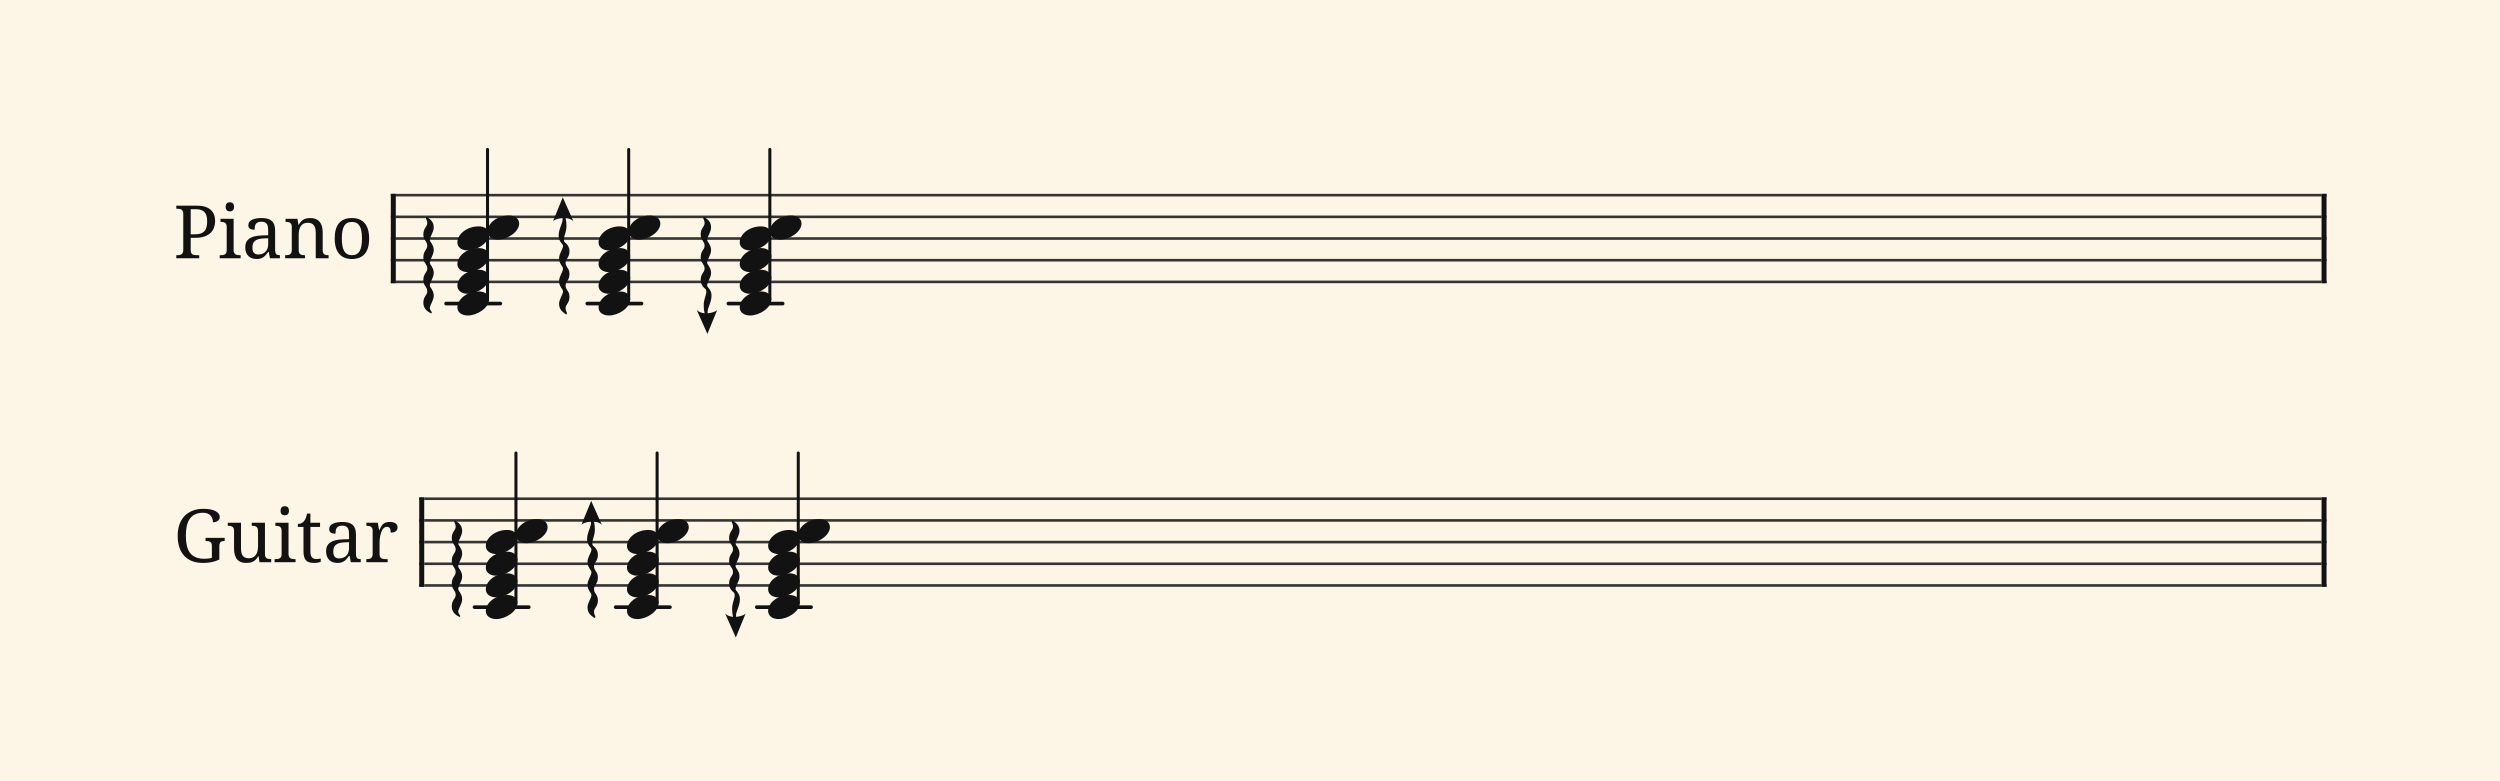 <svg xmlns="http://www.w3.org/2000/svg" version="1.1" xmlns:xlink="http://www.w3.org/1999/xlink" width="980" height="306" viewBox="0 0 980 306" shape-rendering="geometricPrecision" data-left="0" data-right="980" data-top="0" data-bottom="306"><g data-name="page" data-interval-between-stave-lines="8.5" data-font-color="#121212" data-left="0" data-right="980" data-top="0" data-bottom="306"><rect width="980" height="306" stroke="transparent" stroke-width="0.425" stroke-linejoin="" stroke-linecap="" fill="#FDF5E6" vector-effect="none" data-name="page-background" data-left="0" data-right="980" data-top="0" data-bottom="306"></rect><g data-name="pageWithoutBorder" data-left="0" data-right="980" data-top="58.565" data-bottom="242.675"><g data-name="measures" data-left="68" data-right="912" data-top="58.565" data-bottom="242.675" transform="translate(68, 0)"><g data-name="additionalStaveLinesOnPageLine" data-left="186.015" data-right="317.935" data-top="238" data-bottom="238"><line data-name="additionalStaveLine" x1="118.015" y1="238" x2="139.265" y2="238" stroke="#121212" stroke-width="1.445" stroke-linejoin="round" stroke-linecap="round" stroke-dasharray="" vector-effect="none" data-left="186.015" data-right="207.265" data-top="238" data-bottom="238"></line><line data-name="additionalStaveLine" x1="173.35" y1="238" x2="194.6" y2="238" stroke="#121212" stroke-width="1.445" stroke-linejoin="round" stroke-linecap="round" stroke-dasharray="" vector-effect="none" data-left="241.35000000000002" data-right="262.6" data-top="238" data-bottom="238"></line><line data-name="additionalStaveLine" x1="228.685" y1="238" x2="249.935" y2="238" stroke="#121212" stroke-width="1.445" stroke-linejoin="round" stroke-linecap="round" stroke-dasharray="" vector-effect="none" data-left="296.68500000000006" data-right="317.935" data-top="238" data-bottom="238"></line></g><g data-name="additionalStaveLinesOnPageLine" data-left="174.875" data-right="306.795" data-top="119" data-bottom="119"><line data-name="additionalStaveLine" x1="106.875" y1="119" x2="128.125" y2="119" stroke="#121212" stroke-width="1.445" stroke-linejoin="round" stroke-linecap="round" stroke-dasharray="" vector-effect="none" data-left="174.875" data-right="196.125" data-top="119" data-bottom="119"></line><line data-name="additionalStaveLine" x1="162.21" y1="119" x2="183.46" y2="119" stroke="#121212" stroke-width="1.445" stroke-linejoin="round" stroke-linecap="round" stroke-dasharray="" vector-effect="none" data-left="230.21000000000004" data-right="251.46" data-top="119" data-bottom="119"></line><line data-name="additionalStaveLine" x1="217.545" y1="119" x2="238.795" y2="119" stroke="#121212" stroke-width="1.445" stroke-linejoin="round" stroke-linecap="round" stroke-dasharray="" vector-effect="none" data-left="285.5450000000001" data-right="306.795" data-top="119" data-bottom="119"></line></g><g data-name="measure" ref-ids="measure-1,measure-1-1,line-1,every-measure-including-index-0,first-measure-including-index-0,last-measure,first-or-last-measure" pointer-events="painted" data-left="68" data-right="912" data-top="58.565" data-bottom="123.675"><g data-name="combinedInstrumentTitles" data-left="69.1" data-right="144.7" data-top="79.28999999999928" data-bottom="101.52999999999999"><path data-name="text" fill="#121212" d="M10.09 104.71L1.10 104.71L1.10 103.50L1.47 103.50Q1.96 103.50 2.39 103.43Q2.82 103.36 3.15 103.14Q3.47 102.92 3.65 102.51Q3.84 102.10 3.84 101.42L3.84 101.42L3.84 87.26Q3.84 86.62 3.65 86.23Q3.46 85.84 3.13 85.63Q2.81 85.42 2.38 85.36Q1.95 85.29 1.47 85.29L1.47 85.29L1.10 85.29L1.10 84.08L9.21 84.08Q11.04 84.08 12.38 84.50Q13.72 84.91 14.59 85.70Q15.47 86.48 15.90 87.59Q16.33 88.71 16.33 90.12L16.33 90.12Q16.33 91.40 15.92 92.59Q15.52 93.78 14.61 94.69Q13.69 95.60 12.21 96.14Q10.72 96.68 8.58 96.68L8.58 96.68L6.76 96.68L6.76 101.56Q6.76 102.20 6.95 102.59Q7.14 102.98 7.46 103.17Q7.79 103.37 8.22 103.43Q8.65 103.50 9.13 103.50L9.13 103.50L10.09 103.50L10.09 104.71ZM6.76 85.46L6.76 95.31L8.30 95.31Q9.61 95.31 10.54 95.04Q11.47 94.76 12.07 94.15Q12.66 93.54 12.93 92.57Q13.21 91.60 13.21 90.23L13.21 90.23Q13.21 89.02 12.97 88.12Q12.73 87.23 12.19 86.63Q11.66 86.04 10.80 85.75Q9.95 85.46 8.72 85.46L8.72 85.46L6.76 85.46ZM18.12 103.50L18.50 103.50Q18.98 103.50 19.41 103.43Q19.84 103.37 20.17 103.17Q20.49 102.98 20.68 102.59Q20.87 102.20 20.87 101.56L20.87 101.56L20.87 92.41Q20.87 91.77 20.68 91.38Q20.49 91.00 20.17 90.78Q19.84 90.57 19.41 90.50Q18.98 90.43 18.50 90.43L18.50 90.43L18.42 90.43L18.42 89.22L23.58 89.22L23.58 101.42Q23.58 102.10 23.77 102.51Q23.96 102.92 24.28 103.14Q24.60 103.36 25.03 103.43Q25.47 103.50 25.95 103.50L25.95 103.50L26.33 103.50L26.33 104.71L18.12 104.71L18.12 103.50ZM20.46 84.53L20.46 84.53Q20.46 84.02 20.59 83.69Q20.72 83.35 20.94 83.14Q21.17 82.92 21.46 82.84Q21.76 82.75 22.11 82.75L22.11 82.75Q22.45 82.75 22.75 82.84Q23.04 82.92 23.26 83.14Q23.48 83.35 23.62 83.69Q23.75 84.02 23.75 84.53L23.75 84.53Q23.75 85.04 23.62 85.38Q23.48 85.72 23.26 85.93Q23.04 86.14 22.75 86.23Q22.45 86.32 22.11 86.32L22.11 86.32Q21.76 86.32 21.46 86.23Q21.17 86.14 20.94 85.93Q20.72 85.72 20.59 85.38Q20.46 85.04 20.46 84.53ZM30.95 100.52L30.95 100.52Q30.95 101.88 31.52 102.55Q32.09 103.22 33.29 103.22L33.29 103.22Q34.16 103.22 34.88 102.93Q35.59 102.65 36.09 102.13Q36.59 101.61 36.86 100.86Q37.13 100.11 37.13 99.19L37.13 99.19L37.13 96.85L35.28 96.94Q34.05 96.99 33.23 97.24Q32.40 97.49 31.89 97.93Q31.38 98.38 31.16 99.02Q30.95 99.67 30.95 100.52ZM34.45 90.37L34.45 90.37Q33.61 90.37 33.10 90.61Q32.58 90.84 32.29 91.26Q32.00 91.69 31.91 92.27Q31.81 92.84 31.81 93.52L31.81 93.52Q30.61 93.52 29.98 93.11Q29.35 92.70 29.35 91.70L29.35 91.70Q29.35 90.95 29.76 90.43Q30.17 89.91 30.88 89.58Q31.60 89.25 32.54 89.09Q33.49 88.93 34.56 88.93L34.56 88.93Q35.89 88.93 36.87 89.20Q37.86 89.46 38.52 90.05Q39.19 90.64 39.52 91.59Q39.85 92.55 39.85 93.93L39.85 93.93L39.85 101.42Q39.85 102.03 39.95 102.43Q40.05 102.82 40.26 103.06Q40.47 103.30 40.82 103.40Q41.16 103.50 41.64 103.50L41.64 103.50L41.73 103.50L41.73 104.71L37.82 104.71L37.37 102.23L37.13 102.23Q36.68 102.83 36.25 103.34Q35.83 103.85 35.32 104.22Q34.81 104.58 34.17 104.79Q33.53 104.99 32.63 104.99L32.63 104.99Q31.67 104.99 30.84 104.72Q30.01 104.44 29.42 103.87Q28.82 103.30 28.48 102.43Q28.14 101.56 28.14 100.38L28.14 100.38Q28.14 98.08 29.77 96.96Q31.41 95.85 34.73 95.75L34.73 95.75L37.13 95.67L37.13 93.93Q37.13 93.15 37.04 92.50Q36.96 91.84 36.68 91.37Q36.39 90.90 35.86 90.64Q35.33 90.37 34.45 90.37ZM51.46 103.50L51.55 103.50L51.55 104.71L43.77 104.71L43.77 103.50L44.01 103.50Q44.51 103.50 44.94 103.43Q45.37 103.36 45.69 103.14Q46.00 102.92 46.19 102.51Q46.38 102.10 46.38 101.42L46.38 101.42L46.38 92.41Q46.38 91.77 46.19 91.38Q46.00 91.00 45.68 90.78Q45.35 90.57 44.92 90.50Q44.49 90.43 44.01 90.43L44.01 90.43L43.93 90.43L43.93 89.22L48.60 89.22L48.98 91.56L49.12 91.56Q49.57 90.76 50.07 90.24Q50.58 89.73 51.13 89.44Q51.69 89.15 52.32 89.04Q52.95 88.93 53.64 88.93L53.64 88.93Q54.78 88.93 55.68 89.27Q56.57 89.60 57.20 90.28Q57.83 90.97 58.16 92.04Q58.49 93.11 58.49 94.59L58.49 94.59L58.49 101.42Q58.49 102.10 58.65 102.51Q58.82 102.92 59.11 103.14Q59.41 103.36 59.82 103.43Q60.23 103.50 60.71 103.50L60.71 103.50L60.81 103.50L60.81 104.71L55.77 104.71L55.77 94.73Q55.77 93.79 55.60 93.06Q55.43 92.32 55.06 91.81Q54.68 91.31 54.07 91.04Q53.47 90.78 52.59 90.78L52.59 90.78Q51.61 90.78 50.93 91.16Q50.26 91.55 49.86 92.19Q49.45 92.84 49.27 93.69Q49.09 94.54 49.09 95.47L49.09 95.47L49.09 101.56Q49.09 102.20 49.28 102.59Q49.47 102.98 49.80 103.17Q50.12 103.37 50.55 103.43Q50.98 103.50 51.46 103.50L51.46 103.50ZM76.70 96.94L76.70 96.94Q76.70 101.01 74.97 103.00Q73.24 104.99 69.91 104.99L69.91 104.99Q68.34 104.99 67.10 104.50Q65.86 104.01 64.99 103.00Q64.12 102.00 63.66 100.49Q63.20 98.97 63.20 96.94L63.20 96.94Q63.20 92.89 64.92 90.91Q66.63 88.93 69.99 88.93L69.99 88.93Q71.56 88.93 72.80 89.42Q74.04 89.91 74.91 90.90Q75.78 91.90 76.24 93.40Q76.70 94.90 76.70 96.94ZM66.00 96.94L66.00 96.94Q66.00 98.54 66.21 99.77Q66.42 101.00 66.89 101.83Q67.37 102.65 68.12 103.07Q68.88 103.50 69.96 103.50L69.96 103.50Q71.05 103.50 71.80 103.07Q72.55 102.65 73.01 101.83Q73.48 101.00 73.68 99.77Q73.89 98.54 73.89 96.94L73.89 96.94Q73.89 95.33 73.68 94.11Q73.46 92.90 73.00 92.09Q72.53 91.28 71.78 90.87Q71.02 90.46 69.94 90.46L69.94 90.46Q68.85 90.46 68.10 90.87Q67.35 91.28 66.89 92.09Q66.42 92.90 66.21 94.11Q66.00 95.33 66.00 96.94Z" text-value="Piano" vector-effect="none" ref-ids="instrument-title-1-1" pointer-events="painted" data-left="69.1" data-right="144.7" data-top="79.28999999999928" data-bottom="101.52999999999999" transform="translate(0, -3.46)"></path></g><g data-name="startBarLine" ref-ids="opening-barline-1" pointer-events="painted" data-left="153.2" data-right="155.155" data-top="75.99" data-bottom="111.00999999999999"><g data-name="stavesPiece" data-left="153.2" data-right="155.155" data-top="75.99" data-bottom="111.00999999999999"><g data-name="stavePiece" data-left="153.2" data-right="155.155" data-top="75.99" data-bottom="111.00999999999999"><path d="M 0 -0.51 L 1.955 -0.51 L 1.955 0.51 L 0 0.51 L 0 -0.51 M 0 7.99 L 1.955 7.99 L 1.955 9.01 L 0 9.01 L 0 7.99 M 0 16.49 L 1.955 16.49 L 1.955 17.51 L 0 17.51 L 0 16.49 M 0 24.99 L 1.955 24.99 L 1.955 26.01 L 0 26.01 L 0 24.99 M 0 33.49 L 1.955 33.49 L 1.955 34.51 L 0 34.51 L 0 33.49" fill="#343434" fill-rule="evenodd" vector-effect="none" data-left="153.2" data-right="155.155" data-top="75.99" data-bottom="111.00999999999999" transform="translate(85.2, 76.5)"></path></g></g><polyline points="85.2 75.99 87.155 75.99 87.155 111.01 85.2 111.01" fill="#121212" fill-rule="evenodd" vector-effect="none" data-left="153.2" data-right="155.155" data-top="75.99" data-bottom="111.00999999999999"></polyline></g><g data-name="barLine" ref-ids="closing-barline-1" pointer-events="painted" data-left="910.045" data-right="912" data-top="75.99" data-bottom="111.00999999999999" transform="translate(754.89, 0)"><g data-name="stavesPiece" data-left="910.045" data-right="912" data-top="75.99" data-bottom="111.00999999999999"><g data-name="stavePiece" data-left="910.045" data-right="912" data-top="75.99" data-bottom="111.00999999999999"><path d="M 0 -0.51 L 1.955 -0.51 L 1.955 0.51 L 0 0.51 L 0 -0.51 M 0 7.99 L 1.955 7.99 L 1.955 9.01 L 0 9.01 L 0 7.99 M 0 16.49 L 1.955 16.49 L 1.955 17.51 L 0 17.51 L 0 16.49 M 0 24.99 L 1.955 24.99 L 1.955 26.01 L 0 26.01 L 0 24.99 M 0 33.49 L 1.955 33.49 L 1.955 34.51 L 0 34.51 L 0 33.49" fill="#343434" fill-rule="evenodd" vector-effect="none" data-left="910.045" data-right="912" data-top="75.99" data-bottom="111.00999999999999" transform="translate(87.155, 76.5)"></path></g></g><polyline points="89.11 75.99 87.155 75.99 87.155 111.01 89.11 111.01" fill="#121212" fill-rule="evenodd" vector-effect="none" data-left="910.045" data-right="912" data-top="75.99" data-bottom="111.00999999999999"></polyline></g><g data-name="voicesWithStaveLines" data-left="155.155" data-right="910.045" data-top="58.565" data-bottom="123.675"><g data-name="stavesPiece" data-left="155.155" data-right="910.045" data-top="75.99" data-bottom="111.00999999999999"><g data-name="stavePiece" ref-ids="stave-lines-1-1,stave-1,stave-1-1,stave-1-1-1,stave-in-all-measures-on-line-1-1,all-staves-in-measure-1" pointer-events="painted" data-left="153.2" data-right="912" data-top="75.99" data-bottom="111.00999999999999"><path d="M 0 -0.51 L 754.89 -0.51 L 754.89 0.51 L 0 0.51 L 0 -0.51 M 0 7.99 L 754.89 7.99 L 754.89 9.01 L 0 9.01 L 0 7.99 M 0 16.49 L 754.89 16.49 L 754.89 17.51 L 0 17.51 L 0 16.49 M 0 24.99 L 754.89 24.99 L 754.89 26.01 L 0 26.01 L 0 24.99 M 0 33.49 L 754.89 33.49 L 754.89 34.51 L 0 34.51 L 0 33.49" fill="#343434" fill-rule="evenodd" vector-effect="none" data-left="155.155" data-right="910.045" data-top="75.99" data-bottom="111.00999999999999" transform="translate(87.155, 76.5)"></path></g></g><g data-name="voices" data-left="155.155" data-right="910.045" data-top="58.565" data-bottom="123.675"><g data-name="voicesBody" data-left="155.155" data-right="910.045" data-top="58.565" data-bottom="123.675"><g data-name="apreggiatedWavesForCrossStaveUnit" data-left="165.865" data-right="169.945" data-top="85" data-bottom="123.25"><g data-name="wave" ref-ids="arpeggiated-wave-1-1-1-1" pointer-events="painted" data-left="165.865" data-right="169.945" data-top="85" data-bottom="123.25" transform="rotate(90, 99.905, 85)"><path d="M 0.425 3.06 C 0.595 3.06 0.765 3.06 0.85 2.975 C 1.36 2.72 1.785 2.55 2.465 2.55 C 3.995 2.55 4.335 4.08 6.97 4.08 C 9.69 4.08 10.795 1.615 11.05 1.02 C 11.05 1.02 11.05 0.935 11.05 0.935 C 11.05 0.85 10.965 0.765 10.88 0.765 C 10.625 0.765 10.37 0.85 10.2 1.02 C 9.775 1.275 9.435 1.53 9.01 1.53 C 8.925 1.53 8.755 1.53 8.67 1.53 C 7.99 1.36 7.395 1.02 6.8 0.765 C 6.035 0.425 5.1 0 4.165 0 C 1.53 0 0.765 1.87 0.17 2.465 C 0.085 2.55 0 2.72 0 2.805 C 0 2.975 0.17 3.06 0.425 3.06 Z" fill="#121212" fill-rule="evenodd" vector-effect="none" data-left="167.905" data-right="178.95499999999998" data-top="82.875" data-bottom="86.955" transform="translate(99.905, 82.875)"></path><path d="M 0.425 3.06 C 0.595 3.06 0.765 3.06 0.85 2.975 C 1.36 2.72 1.785 2.55 2.465 2.55 C 3.995 2.55 4.335 4.08 6.97 4.08 C 9.69 4.08 10.795 1.615 11.05 1.02 C 11.05 1.02 11.05 0.935 11.05 0.935 C 11.05 0.85 10.965 0.765 10.88 0.765 C 10.625 0.765 10.37 0.85 10.2 1.02 C 9.775 1.275 9.435 1.53 9.01 1.53 C 8.925 1.53 8.755 1.53 8.67 1.53 C 7.99 1.36 7.395 1.02 6.8 0.765 C 6.035 0.425 5.1 0 4.165 0 C 1.53 0 0.765 1.87 0.17 2.465 C 0.085 2.55 0 2.72 0 2.805 C 0 2.975 0.17 3.06 0.425 3.06 Z" fill="#121212" fill-rule="evenodd" vector-effect="none" data-left="176.82999999999998" data-right="187.88" data-top="82.875" data-bottom="86.955" transform="translate(108.83, 82.875)"></path><path d="M 0.425 3.06 C 0.595 3.06 0.765 3.06 0.85 2.975 C 1.36 2.72 1.785 2.55 2.465 2.55 C 3.995 2.55 4.335 4.08 6.97 4.08 C 9.69 4.08 10.795 1.615 11.05 1.02 C 11.05 1.02 11.05 0.935 11.05 0.935 C 11.05 0.85 10.965 0.765 10.88 0.765 C 10.625 0.765 10.37 0.85 10.2 1.02 C 9.775 1.275 9.435 1.53 9.01 1.53 C 8.925 1.53 8.755 1.53 8.67 1.53 C 7.99 1.36 7.395 1.02 6.8 0.765 C 6.035 0.425 5.1 0 4.165 0 C 1.53 0 0.765 1.87 0.17 2.465 C 0.085 2.55 0 2.72 0 2.805 C 0 2.975 0.17 3.06 0.425 3.06 Z" fill="#121212" fill-rule="evenodd" vector-effect="none" data-left="185.755" data-right="196.805" data-top="82.875" data-bottom="86.955" transform="translate(117.755, 82.875)"></path><path d="M 0.425 3.06 C 0.595 3.06 0.765 3.06 0.85 2.975 C 1.36 2.72 1.785 2.55 2.465 2.55 C 3.995 2.55 4.335 4.08 6.97 4.08 C 9.69 4.08 10.795 1.615 11.05 1.02 C 11.05 1.02 11.05 0.935 11.05 0.935 C 11.05 0.85 10.965 0.765 10.88 0.765 C 10.625 0.765 10.37 0.85 10.2 1.02 C 9.775 1.275 9.435 1.53 9.01 1.53 C 8.925 1.53 8.755 1.53 8.67 1.53 C 7.99 1.36 7.395 1.02 6.8 0.765 C 6.035 0.425 5.1 0 4.165 0 C 1.53 0 0.765 1.87 0.17 2.465 C 0.085 2.55 0 2.72 0 2.805 C 0 2.975 0.17 3.06 0.425 3.06 Z" fill="#121212" fill-rule="evenodd" vector-effect="none" data-left="194.68" data-right="205.73000000000002" data-top="82.875" data-bottom="86.955" transform="translate(126.68, 82.875)"></path></g></g><g data-name="apreggiatedWavesForCrossStaveUnit" data-left="217.29000000000002" data-right="225.28000000000003" data-top="85" data-bottom="123.25" transform="translate(3.995, 0)"><g data-name="wave" ref-ids="arpeggiated-wave-1-1-1-2" pointer-events="painted" data-left="217.29000000000002" data-right="225.28000000000003" data-top="85" data-bottom="123.25" transform="rotate(-90, 149.29, 123.25)"><path d="M 0.425 3.06 C 0.595 3.06 0.765 3.06 0.85 2.975 C 1.36 2.72 1.785 2.55 2.465 2.55 C 3.995 2.55 4.335 4.08 6.97 4.08 C 9.69 4.08 10.795 1.615 11.05 1.02 C 11.05 1.02 11.05 0.935 11.05 0.935 C 11.05 0.85 10.965 0.765 10.88 0.765 C 10.625 0.765 10.37 0.85 10.2 1.02 C 9.775 1.275 9.435 1.53 9.01 1.53 C 8.925 1.53 8.755 1.53 8.67 1.53 C 7.99 1.36 7.395 1.02 6.8 0.765 C 6.035 0.425 5.1 0 4.165 0 C 1.53 0 0.765 1.87 0.17 2.465 C 0.085 2.55 0 2.72 0 2.805 C 0 2.975 0.17 3.06 0.425 3.06 Z" fill="#121212" fill-rule="evenodd" vector-effect="none" data-left="221.28500000000003" data-right="232.33500000000004" data-top="121.125" data-bottom="125.205" transform="translate(149.29, 121.125)"></path><path d="M 0.425 3.06 C 0.595 3.06 0.765 3.06 0.85 2.975 C 1.36 2.72 1.785 2.55 2.465 2.55 C 3.995 2.55 4.335 4.08 6.97 4.08 C 9.69 4.08 10.795 1.615 11.05 1.02 C 11.05 1.02 11.05 0.935 11.05 0.935 C 11.05 0.85 10.965 0.765 10.88 0.765 C 10.625 0.765 10.37 0.85 10.2 1.02 C 9.775 1.275 9.435 1.53 9.01 1.53 C 8.925 1.53 8.755 1.53 8.67 1.53 C 7.99 1.36 7.395 1.02 6.8 0.765 C 6.035 0.425 5.1 0 4.165 0 C 1.53 0 0.765 1.87 0.17 2.465 C 0.085 2.55 0 2.72 0 2.805 C 0 2.975 0.17 3.06 0.425 3.06 Z" fill="#121212" fill-rule="evenodd" vector-effect="none" data-left="230.21000000000004" data-right="241.26000000000005" data-top="121.125" data-bottom="125.205" transform="translate(158.215, 121.125)"></path><path d="M 0.425 3.06 C 0.595 3.06 0.765 3.06 0.85 2.975 C 1.36 2.72 1.785 2.55 2.465 2.55 C 3.995 2.55 4.335 4.08 6.97 4.08 C 9.69 4.08 10.795 1.615 11.05 1.02 C 11.05 1.02 11.05 0.935 11.05 0.935 C 11.05 0.85 10.965 0.765 10.88 0.765 C 10.625 0.765 10.37 0.85 10.2 1.02 C 9.775 1.275 9.435 1.53 9.01 1.53 C 8.925 1.53 8.755 1.53 8.67 1.53 C 7.99 1.36 7.395 1.02 6.8 0.765 C 6.035 0.425 5.1 0 4.165 0 C 1.53 0 0.765 1.87 0.17 2.465 C 0.085 2.55 0 2.72 0 2.805 C 0 2.975 0.17 3.06 0.425 3.06 Z" fill="#121212" fill-rule="evenodd" vector-effect="none" data-left="239.13500000000002" data-right="250.18500000000003" data-top="121.125" data-bottom="125.205" transform="translate(167.14, 121.125)"></path><path d="M 0.17 7.905 C 0.425 7.905 0.68 7.82 0.85 7.65 C 1.19 7.395 1.87 6.97 2.55 6.97 C 2.72 6.97 2.72 6.97 2.89 6.97 C 4.505 7.225 5.78 7.99 7.82 7.99 C 8.925 7.99 9.945 7.905 11.05 7.65 C 10.88 8.84 10.54 9.945 9.775 10.71 L 19.125 6.545 L 9.775 2.72 C 10.37 3.315 10.88 4.76 11.05 6.46 L 10.37 6.46 C 8.84 6.46 6.715 4.93 4.08 4.93 C 1.445 4.93 0.255 7.055 0 7.65 C 0 7.65 0 7.735 0 7.735 C 0 7.82 0.085 7.905 0.17 7.905 Z" fill="#121212" fill-rule="evenodd" vector-effect="none" data-left="248.06000000000003" data-right="267.18500000000006" data-top="118.745" data-bottom="126.73500000000001" transform="translate(176.065, 116.025)"></path></g></g><g data-name="apreggiatedWavesForCrossStaveUnit" data-left="272.625" data-right="280.615" data-top="85" data-bottom="123.25" transform="translate(3.995, 0)"><g data-name="wave" ref-ids="arpeggiated-wave-1-1-1-3" pointer-events="painted" data-left="272.625" data-right="280.615" data-top="85" data-bottom="123.25" transform="rotate(90, 204.625, 85)"><path d="M 0.425 3.06 C 0.595 3.06 0.765 3.06 0.85 2.975 C 1.36 2.72 1.785 2.55 2.465 2.55 C 3.995 2.55 4.335 4.08 6.97 4.08 C 9.69 4.08 10.795 1.615 11.05 1.02 C 11.05 1.02 11.05 0.935 11.05 0.935 C 11.05 0.85 10.965 0.765 10.88 0.765 C 10.625 0.765 10.37 0.85 10.2 1.02 C 9.775 1.275 9.435 1.53 9.01 1.53 C 8.925 1.53 8.755 1.53 8.67 1.53 C 7.99 1.36 7.395 1.02 6.8 0.765 C 6.035 0.425 5.1 0 4.165 0 C 1.53 0 0.765 1.87 0.17 2.465 C 0.085 2.55 0 2.72 0 2.805 C 0 2.975 0.17 3.06 0.425 3.06 Z" fill="#121212" fill-rule="evenodd" vector-effect="none" data-left="276.62" data-right="287.6700000000001" data-top="82.875" data-bottom="86.955" transform="translate(204.625, 82.875)"></path><path d="M 0.425 3.06 C 0.595 3.06 0.765 3.06 0.85 2.975 C 1.36 2.72 1.785 2.55 2.465 2.55 C 3.995 2.55 4.335 4.08 6.97 4.08 C 9.69 4.08 10.795 1.615 11.05 1.02 C 11.05 1.02 11.05 0.935 11.05 0.935 C 11.05 0.85 10.965 0.765 10.88 0.765 C 10.625 0.765 10.37 0.85 10.2 1.02 C 9.775 1.275 9.435 1.53 9.01 1.53 C 8.925 1.53 8.755 1.53 8.67 1.53 C 7.99 1.36 7.395 1.02 6.8 0.765 C 6.035 0.425 5.1 0 4.165 0 C 1.53 0 0.765 1.87 0.17 2.465 C 0.085 2.55 0 2.72 0 2.805 C 0 2.975 0.17 3.06 0.425 3.06 Z" fill="#121212" fill-rule="evenodd" vector-effect="none" data-left="285.5450000000001" data-right="296.595" data-top="82.875" data-bottom="86.955" transform="translate(213.55, 82.875)"></path><path d="M 0.425 3.06 C 0.595 3.06 0.765 3.06 0.85 2.975 C 1.36 2.72 1.785 2.55 2.465 2.55 C 3.995 2.55 4.335 4.08 6.97 4.08 C 9.69 4.08 10.795 1.615 11.05 1.02 C 11.05 1.02 11.05 0.935 11.05 0.935 C 11.05 0.85 10.965 0.765 10.88 0.765 C 10.625 0.765 10.37 0.85 10.2 1.02 C 9.775 1.275 9.435 1.53 9.01 1.53 C 8.925 1.53 8.755 1.53 8.67 1.53 C 7.99 1.36 7.395 1.02 6.8 0.765 C 6.035 0.425 5.1 0 4.165 0 C 1.53 0 0.765 1.87 0.17 2.465 C 0.085 2.55 0 2.72 0 2.805 C 0 2.975 0.17 3.06 0.425 3.06 Z" fill="#121212" fill-rule="evenodd" vector-effect="none" data-left="294.47" data-right="305.52000000000004" data-top="82.875" data-bottom="86.955" transform="translate(222.475, 82.875)"></path><path d="M 0.17 7.905 C 0.425 7.905 0.68 7.82 0.85 7.65 C 1.19 7.395 1.87 6.97 2.55 6.97 C 2.72 6.97 2.72 6.97 2.89 6.97 C 4.505 7.225 5.78 7.99 7.82 7.99 C 8.925 7.99 9.945 7.905 11.05 7.65 C 10.88 8.84 10.54 9.945 9.775 10.71 L 19.125 6.545 L 9.775 2.72 C 10.37 3.315 10.88 4.76 11.05 6.46 L 10.37 6.46 C 8.84 6.46 6.715 4.93 4.08 4.93 C 1.445 4.93 0.255 7.055 0 7.65 C 0 7.65 0 7.735 0 7.735 C 0 7.82 0.085 7.905 0.17 7.905 Z" fill="#121212" fill-rule="evenodd" vector-effect="none" data-left="303.39500000000004" data-right="322.52000000000004" data-top="80.495" data-bottom="88.48500000000001" transform="translate(231.4, 77.775)"></path></g></g><g data-name="crossStaveUnit" data-left="179.29500000000002" data-right="203.52" data-top="58.565" data-bottom="123.675"><g data-name="crossVoiceUnitOnOneStave" data-left="179.29500000000002" data-right="203.52" data-top="58.565" data-bottom="123.675"><g data-name="singleUnit" ref-ids="all-units,all-units-on-line-1,unit-1-1-1-1,voice-1,voice-1-1,voice-1-1-1,voice-1-1-1-1,voice-in-measure-on-all-staves-1-1-1,voice-in-all-measures-and-on-all-staves-on-line-1-1" pointer-events="painted" data-left="179.29500000000002" data-right="203.52" data-top="58.565" data-bottom="123.675" transform="translate(9.35, 0)"><g data-name="singleUnitBodyParts" ref-ids="unit-1-1-1-1" pointer-events="painted" data-left="179.29500000000002" data-right="203.52" data-top="84.49" data-bottom="123.675"><g data-name="singleUnitBody" data-left="179.29500000000002" data-right="191.705" data-top="88.74" data-bottom="123.675"><g data-name="noteBody" ref-ids="note-1-1-1-1-4,note-with-index-1-1-1-1-2" pointer-events="painted" data-left="179.29500000000002" data-right="191.705" data-top="88.74" data-bottom="98.175"><path d="M 0 10.965 C 0 12.92 1.785 14.11 4.08 14.11 C 7.82 14.11 12.41 11.05 12.41 7.82 C 12.41 5.865 10.71 4.675 8.33 4.675 C 3.74 4.675 0 7.735 0 10.965 Z" fill="#121212" fill-rule="evenodd" vector-effect="none" data-left="179.29500000000002" data-right="191.705" data-top="88.74" data-bottom="98.175" transform="translate(101.945, 84.065)"></path></g><g data-name="noteBody" ref-ids="note-1-1-1-1-3,note-with-index-1-1-1-1-3" pointer-events="painted" data-left="179.29500000000002" data-right="191.705" data-top="97.24" data-bottom="106.675"><path d="M 0 10.965 C 0 12.92 1.785 14.11 4.08 14.11 C 7.82 14.11 12.41 11.05 12.41 7.82 C 12.41 5.865 10.71 4.675 8.33 4.675 C 3.74 4.675 0 7.735 0 10.965 Z" fill="#121212" fill-rule="evenodd" vector-effect="none" data-left="179.29500000000002" data-right="191.705" data-top="97.24" data-bottom="106.675" transform="translate(101.945, 92.565)"></path></g><g data-name="noteBody" ref-ids="note-1-1-1-1-2,note-with-index-1-1-1-1-4" pointer-events="painted" data-left="179.29500000000002" data-right="191.705" data-top="105.74" data-bottom="115.175"><path d="M 0 10.965 C 0 12.92 1.785 14.11 4.08 14.11 C 7.82 14.11 12.41 11.05 12.41 7.82 C 12.41 5.865 10.71 4.675 8.33 4.675 C 3.74 4.675 0 7.735 0 10.965 Z" fill="#121212" fill-rule="evenodd" vector-effect="none" data-left="179.29500000000002" data-right="191.705" data-top="105.74" data-bottom="115.175" transform="translate(101.945, 101.065)"></path></g><g data-name="noteBody" ref-ids="note-1-1-1-1-1,note-with-index-1-1-1-1-5" pointer-events="painted" data-left="179.29500000000002" data-right="191.705" data-top="114.24" data-bottom="123.675"><path d="M 0 10.965 C 0 12.92 1.785 14.11 4.08 14.11 C 7.82 14.11 12.41 11.05 12.41 7.82 C 12.41 5.865 10.71 4.675 8.33 4.675 C 3.74 4.675 0 7.735 0 10.965 Z" fill="#121212" fill-rule="evenodd" vector-effect="none" data-left="179.29500000000002" data-right="191.705" data-top="114.24" data-bottom="123.675" transform="translate(101.945, 109.565)"></path></g></g><g data-name="singleUnitBody" data-left="191.11" data-right="203.52" data-top="84.49" data-bottom="93.925"><g data-name="noteBody" ref-ids="note-1-1-1-1-5,note-with-index-1-1-1-1-1" pointer-events="painted" data-left="191.11" data-right="203.52" data-top="84.49" data-bottom="93.925"><path d="M 0 10.965 C 0 12.92 1.785 14.11 4.08 14.11 C 7.82 14.11 12.41 11.05 12.41 7.82 C 12.41 5.865 10.71 4.675 8.33 4.675 C 3.74 4.675 0 7.735 0 10.965 Z" fill="#121212" fill-rule="evenodd" vector-effect="none" data-left="191.11" data-right="203.52" data-top="84.49" data-bottom="93.925" transform="translate(113.76, 79.815)"></path></g></g></g><line data-name="stem" x1="113.76" y1="58.565" x2="113.76" y2="117.3" stroke="#121212" stroke-width="1.19" stroke-linejoin="round" stroke-linecap="round" stroke-dasharray="" vector-effect="none" ref-ids="stem-1-1-1-1" pointer-events="painted" data-left="191.11" data-right="191.11" data-top="58.565" data-bottom="117.3"></line></g></g></g><g data-name="crossStaveUnit" data-left="234.63000000000002" data-right="258.855" data-top="58.565" data-bottom="123.675" transform="translate(3.995, 0)"><g data-name="crossVoiceUnitOnOneStave" data-left="234.63000000000002" data-right="258.855" data-top="58.565" data-bottom="123.675"><g data-name="singleUnit" ref-ids="all-units,all-units-on-line-1,unit-1-1-1-2,voice-1,voice-1-1,voice-1-1-1,voice-1-1-1-1,voice-in-measure-on-all-staves-1-1-1,voice-in-all-measures-and-on-all-staves-on-line-1-1" pointer-events="painted" data-left="234.63000000000002" data-right="258.855" data-top="58.565" data-bottom="123.675" transform="translate(9.35, 0)"><g data-name="singleUnitBodyParts" ref-ids="unit-1-1-1-2" pointer-events="painted" data-left="234.63000000000002" data-right="258.855" data-top="84.49" data-bottom="123.675"><g data-name="singleUnitBody" data-left="234.63000000000002" data-right="247.04000000000002" data-top="88.74" data-bottom="123.675"><g data-name="noteBody" ref-ids="note-1-1-1-2-4,note-with-index-1-1-1-2-2" pointer-events="painted" data-left="234.63000000000002" data-right="247.04000000000002" data-top="88.74" data-bottom="98.175"><path d="M 0 10.965 C 0 12.92 1.785 14.11 4.08 14.11 C 7.82 14.11 12.41 11.05 12.41 7.82 C 12.41 5.865 10.71 4.675 8.33 4.675 C 3.74 4.675 0 7.735 0 10.965 Z" fill="#121212" fill-rule="evenodd" vector-effect="none" data-left="234.63000000000002" data-right="247.04000000000002" data-top="88.74" data-bottom="98.175" transform="translate(153.285, 84.065)"></path></g><g data-name="noteBody" ref-ids="note-1-1-1-2-3,note-with-index-1-1-1-2-3" pointer-events="painted" data-left="234.63000000000002" data-right="247.04000000000002" data-top="97.24" data-bottom="106.675"><path d="M 0 10.965 C 0 12.92 1.785 14.11 4.08 14.11 C 7.82 14.11 12.41 11.05 12.41 7.82 C 12.41 5.865 10.71 4.675 8.33 4.675 C 3.74 4.675 0 7.735 0 10.965 Z" fill="#121212" fill-rule="evenodd" vector-effect="none" data-left="234.63000000000002" data-right="247.04000000000002" data-top="97.24" data-bottom="106.675" transform="translate(153.285, 92.565)"></path></g><g data-name="noteBody" ref-ids="note-1-1-1-2-2,note-with-index-1-1-1-2-4" pointer-events="painted" data-left="234.63000000000002" data-right="247.04000000000002" data-top="105.74" data-bottom="115.175"><path d="M 0 10.965 C 0 12.92 1.785 14.11 4.08 14.11 C 7.82 14.11 12.41 11.05 12.41 7.82 C 12.41 5.865 10.71 4.675 8.33 4.675 C 3.74 4.675 0 7.735 0 10.965 Z" fill="#121212" fill-rule="evenodd" vector-effect="none" data-left="234.63000000000002" data-right="247.04000000000002" data-top="105.74" data-bottom="115.175" transform="translate(153.285, 101.065)"></path></g><g data-name="noteBody" ref-ids="note-1-1-1-2-1,note-with-index-1-1-1-2-5" pointer-events="painted" data-left="234.63000000000002" data-right="247.04000000000002" data-top="114.24" data-bottom="123.675"><path d="M 0 10.965 C 0 12.92 1.785 14.11 4.08 14.11 C 7.82 14.11 12.41 11.05 12.41 7.82 C 12.41 5.865 10.71 4.675 8.33 4.675 C 3.74 4.675 0 7.735 0 10.965 Z" fill="#121212" fill-rule="evenodd" vector-effect="none" data-left="234.63000000000002" data-right="247.04000000000002" data-top="114.24" data-bottom="123.675" transform="translate(153.285, 109.565)"></path></g></g><g data-name="singleUnitBody" data-left="246.44500000000002" data-right="258.855" data-top="84.49" data-bottom="93.925"><g data-name="noteBody" ref-ids="note-1-1-1-2-5,note-with-index-1-1-1-2-1" pointer-events="painted" data-left="246.44500000000002" data-right="258.855" data-top="84.49" data-bottom="93.925"><path d="M 0 10.965 C 0 12.92 1.785 14.11 4.08 14.11 C 7.82 14.11 12.41 11.05 12.41 7.82 C 12.41 5.865 10.71 4.675 8.33 4.675 C 3.74 4.675 0 7.735 0 10.965 Z" fill="#121212" fill-rule="evenodd" vector-effect="none" data-left="246.44500000000002" data-right="258.855" data-top="84.49" data-bottom="93.925" transform="translate(165.1, 79.815)"></path></g></g></g><line data-name="stem" x1="165.1" y1="58.565" x2="165.1" y2="117.3" stroke="#121212" stroke-width="1.19" stroke-linejoin="round" stroke-linecap="round" stroke-dasharray="" vector-effect="none" ref-ids="stem-1-1-1-2" pointer-events="painted" data-left="246.44500000000002" data-right="246.44500000000002" data-top="58.565" data-bottom="117.3"></line></g></g></g><g data-name="crossStaveUnit" data-left="289.96500000000003" data-right="314.19000000000005" data-top="58.565" data-bottom="123.675" transform="translate(3.995, 0)"><g data-name="crossVoiceUnitOnOneStave" data-left="289.96500000000003" data-right="314.19000000000005" data-top="58.565" data-bottom="123.675"><g data-name="singleUnit" ref-ids="all-units,all-units-on-line-1,unit-1-1-1-3,voice-1,voice-1-1,voice-1-1-1,voice-1-1-1-1,voice-in-measure-on-all-staves-1-1-1,voice-in-all-measures-and-on-all-staves-on-line-1-1" pointer-events="painted" data-left="289.96500000000003" data-right="314.19000000000005" data-top="58.565" data-bottom="123.675" transform="translate(9.35, 0)"><g data-name="singleUnitBodyParts" ref-ids="unit-1-1-1-3" pointer-events="painted" data-left="289.96500000000003" data-right="314.19000000000005" data-top="84.49" data-bottom="123.675"><g data-name="singleUnitBody" data-left="289.96500000000003" data-right="302.375" data-top="88.74" data-bottom="123.675"><g data-name="noteBody" ref-ids="note-1-1-1-3-4,note-with-index-1-1-1-3-2" pointer-events="painted" data-left="289.96500000000003" data-right="302.375" data-top="88.74" data-bottom="98.175"><path d="M 0 10.965 C 0 12.92 1.785 14.11 4.08 14.11 C 7.82 14.11 12.41 11.05 12.41 7.82 C 12.41 5.865 10.71 4.675 8.33 4.675 C 3.74 4.675 0 7.735 0 10.965 Z" fill="#121212" fill-rule="evenodd" vector-effect="none" data-left="289.96500000000003" data-right="302.375" data-top="88.74" data-bottom="98.175" transform="translate(208.62, 84.065)"></path></g><g data-name="noteBody" ref-ids="note-1-1-1-3-3,note-with-index-1-1-1-3-3" pointer-events="painted" data-left="289.96500000000003" data-right="302.375" data-top="97.24" data-bottom="106.675"><path d="M 0 10.965 C 0 12.92 1.785 14.11 4.08 14.11 C 7.82 14.11 12.41 11.05 12.41 7.82 C 12.41 5.865 10.71 4.675 8.33 4.675 C 3.74 4.675 0 7.735 0 10.965 Z" fill="#121212" fill-rule="evenodd" vector-effect="none" data-left="289.96500000000003" data-right="302.375" data-top="97.24" data-bottom="106.675" transform="translate(208.62, 92.565)"></path></g><g data-name="noteBody" ref-ids="note-1-1-1-3-2,note-with-index-1-1-1-3-4" pointer-events="painted" data-left="289.96500000000003" data-right="302.375" data-top="105.74" data-bottom="115.175"><path d="M 0 10.965 C 0 12.92 1.785 14.11 4.08 14.11 C 7.82 14.11 12.41 11.05 12.41 7.82 C 12.41 5.865 10.71 4.675 8.33 4.675 C 3.74 4.675 0 7.735 0 10.965 Z" fill="#121212" fill-rule="evenodd" vector-effect="none" data-left="289.96500000000003" data-right="302.375" data-top="105.74" data-bottom="115.175" transform="translate(208.62, 101.065)"></path></g><g data-name="noteBody" ref-ids="note-1-1-1-3-1,note-with-index-1-1-1-3-5" pointer-events="painted" data-left="289.96500000000003" data-right="302.375" data-top="114.24" data-bottom="123.675"><path d="M 0 10.965 C 0 12.92 1.785 14.11 4.08 14.11 C 7.82 14.11 12.41 11.05 12.41 7.82 C 12.41 5.865 10.71 4.675 8.33 4.675 C 3.74 4.675 0 7.735 0 10.965 Z" fill="#121212" fill-rule="evenodd" vector-effect="none" data-left="289.96500000000003" data-right="302.375" data-top="114.24" data-bottom="123.675" transform="translate(208.62, 109.565)"></path></g></g><g data-name="singleUnitBody" data-left="301.78000000000003" data-right="314.19000000000005" data-top="84.49" data-bottom="93.925"><g data-name="noteBody" ref-ids="note-1-1-1-3-5,note-with-index-1-1-1-3-1" pointer-events="painted" data-left="301.78000000000003" data-right="314.19000000000005" data-top="84.49" data-bottom="93.925"><path d="M 0 10.965 C 0 12.92 1.785 14.11 4.08 14.11 C 7.82 14.11 12.41 11.05 12.41 7.82 C 12.41 5.865 10.71 4.675 8.33 4.675 C 3.74 4.675 0 7.735 0 10.965 Z" fill="#121212" fill-rule="evenodd" vector-effect="none" data-left="301.78000000000003" data-right="314.19000000000005" data-top="84.49" data-bottom="93.925" transform="translate(220.435, 79.815)"></path></g></g></g><line data-name="stem" x1="220.435" y1="58.565" x2="220.435" y2="117.3" stroke="#121212" stroke-width="1.19" stroke-linejoin="round" stroke-linecap="round" stroke-dasharray="" vector-effect="none" ref-ids="stem-1-1-1-3" pointer-events="painted" data-left="301.78000000000003" data-right="301.78000000000003" data-top="58.565" data-bottom="117.3"></line></g></g></g></g></g></g></g><g data-name="measure" ref-ids="measure-2,measure-2-1,line-2,every-measure,every-measure-including-index-0,first-measure,first-or-last-measure,first-measure-including-index-0,last-measure,first-or-last-measure,last-measure-on-page" pointer-events="painted" data-left="68" data-right="912" data-top="177.565" data-bottom="242.675"><g data-name="combinedInstrumentTitles" data-left="69.65" data-right="155.84" data-top="198.4300000000034" data-bottom="220.6700000000034"><path data-name="text" fill="#121212" d="M11.59 223.99L11.59 223.99Q9.07 223.99 7.20 223.23Q5.33 222.47 4.10 221.07Q2.86 219.68 2.26 217.71Q1.65 215.75 1.65 213.37L1.65 213.37Q1.65 211.03 2.29 209.08Q2.94 207.13 4.21 205.73Q5.49 204.34 7.38 203.56Q9.27 202.78 11.77 202.78L11.77 202.78Q13.38 202.78 14.57 203.03Q15.76 203.28 16.56 203.72Q17.36 204.15 17.75 204.75Q18.15 205.34 18.15 206.03L18.15 206.03Q18.15 206.50 17.94 206.87Q17.72 207.24 17.36 207.50Q17.00 207.77 16.52 207.91Q16.03 208.05 15.47 208.05L15.47 208.05Q15.47 207.37 15.27 206.71Q15.07 206.04 14.62 205.51Q14.17 204.99 13.43 204.65Q12.70 204.32 11.64 204.32L11.64 204.32Q9.81 204.32 8.52 204.92Q7.22 205.52 6.41 206.67Q5.59 207.82 5.22 209.51Q4.85 211.19 4.85 213.37L4.85 213.37Q4.85 215.53 5.24 217.21Q5.62 218.89 6.48 220.03Q7.34 221.17 8.71 221.76Q10.08 222.36 12.05 222.36L12.05 222.36Q12.88 222.36 13.67 222.27Q14.45 222.19 15.06 222.00L15.06 222.00L15.06 217.35Q15.06 216.71 14.87 216.32Q14.68 215.94 14.35 215.73Q14.03 215.53 13.60 215.46Q13.17 215.39 12.69 215.39L12.69 215.39L12.57 215.39L12.57 214.17L20.08 214.17L20.08 215.39L19.97 215.39Q19.56 215.39 19.19 215.46Q18.82 215.53 18.56 215.75Q18.29 215.96 18.13 216.38Q17.98 216.80 17.98 217.47L17.98 217.47L17.98 222.67Q16.52 223.34 14.99 223.67Q13.45 223.99 11.59 223.99ZM35.86 208.22L35.86 220.56Q35.86 221.20 36.05 221.59Q36.24 221.98 36.56 222.17Q36.89 222.37 37.32 222.43Q37.75 222.50 38.23 222.50L38.23 222.50L38.31 222.50L38.31 223.71L33.73 223.71L33.35 221.37L33.20 221.37Q32.77 222.19 32.24 222.70Q31.71 223.20 31.12 223.49Q30.52 223.78 29.87 223.89Q29.22 223.99 28.52 223.99L28.52 223.99Q27.38 223.99 26.49 223.67Q25.60 223.34 24.99 222.65Q24.38 221.96 24.07 220.89Q23.75 219.82 23.75 218.34L23.75 218.34L23.75 211.41Q23.75 210.77 23.56 210.38Q23.37 210.00 23.04 209.78Q22.72 209.57 22.29 209.50Q21.86 209.43 21.38 209.43L21.38 209.43L21.29 209.43L21.29 208.22L26.47 208.22L26.47 218.19Q26.47 219.14 26.62 219.87Q26.77 220.61 27.11 221.11Q27.46 221.62 28.05 221.88Q28.63 222.15 29.51 222.15L29.51 222.15Q30.47 222.15 31.15 221.81Q31.84 221.47 32.28 220.85Q32.72 220.24 32.94 219.38Q33.15 218.52 33.15 217.47L33.15 217.47L33.15 211.52Q33.15 210.84 32.96 210.43Q32.77 210.01 32.45 209.79Q32.13 209.57 31.70 209.50Q31.27 209.43 30.78 209.43L30.78 209.43L30.69 209.43L30.69 208.22L35.86 208.22ZM39.64 222.50L40.02 222.50Q40.50 222.50 40.93 222.43Q41.36 222.37 41.68 222.17Q42.01 221.98 42.20 221.59Q42.39 221.20 42.39 220.56L42.39 220.56L42.39 211.41Q42.39 210.77 42.20 210.38Q42.01 210.00 41.68 209.78Q41.36 209.57 40.93 209.50Q40.50 209.43 40.02 209.43L40.02 209.43L39.94 209.43L39.94 208.22L45.10 208.22L45.10 220.42Q45.10 221.10 45.29 221.51Q45.48 221.92 45.80 222.14Q46.12 222.36 46.55 222.43Q46.99 222.50 47.47 222.50L47.47 222.50L47.85 222.50L47.85 223.71L39.64 223.71L39.64 222.50ZM41.98 203.53L41.98 203.53Q41.98 203.02 42.11 202.69Q42.24 202.35 42.46 202.14Q42.69 201.92 42.98 201.84Q43.28 201.75 43.63 201.75L43.63 201.75Q43.97 201.75 44.27 201.84Q44.56 201.92 44.78 202.14Q45.00 202.35 45.14 202.69Q45.27 203.02 45.27 203.53L45.27 203.53Q45.27 204.04 45.14 204.38Q45.00 204.72 44.78 204.93Q44.56 205.14 44.27 205.23Q43.97 205.32 43.63 205.32L43.63 205.32Q43.28 205.32 42.98 205.23Q42.69 205.14 42.46 204.93Q42.24 204.72 42.11 204.38Q41.98 204.04 41.98 203.53ZM55.88 222.47L55.88 222.47Q56.40 222.47 56.84 222.41Q57.28 222.36 57.73 222.27L57.73 222.27L57.73 223.54Q57.55 223.63 57.25 223.71Q56.95 223.80 56.61 223.86Q56.26 223.92 55.88 223.96Q55.50 223.99 55.16 223.99L55.16 223.99Q54.06 223.99 53.27 223.76Q52.48 223.53 51.97 223.01Q51.46 222.48 51.22 221.62Q50.97 220.76 50.97 219.52L50.97 219.52L50.97 209.87L48.77 209.87L48.77 208.71Q49.29 208.71 49.92 208.50Q50.55 208.29 51.03 207.79L51.03 207.79Q51.52 207.26 51.82 206.52Q52.13 205.78 52.35 204.66L52.35 204.66L53.68 204.66L53.68 208.22L57.46 208.22L57.46 209.87L53.68 209.87L53.68 219.61Q53.68 221.09 54.28 221.78Q54.88 222.47 55.88 222.47ZM62.64 219.52L62.64 219.52Q62.64 220.88 63.21 221.55Q63.78 222.22 64.98 222.22L64.98 222.22Q65.86 222.22 66.57 221.93Q67.28 221.65 67.78 221.13Q68.28 220.61 68.55 219.86Q68.82 219.11 68.82 218.19L68.82 218.19L68.82 215.85L66.97 215.94Q65.74 215.99 64.92 216.24Q64.09 216.49 63.59 216.93Q63.08 217.38 62.86 218.02Q62.64 218.67 62.64 219.52ZM66.14 209.37L66.14 209.37Q65.31 209.37 64.79 209.61Q64.28 209.84 63.99 210.26Q63.70 210.69 63.60 211.27Q63.50 211.84 63.50 212.52L63.50 212.52Q62.30 212.52 61.67 212.11Q61.05 211.70 61.05 210.70L61.05 210.70Q61.05 209.95 61.45 209.43Q61.86 208.91 62.58 208.58Q63.29 208.25 64.23 208.09Q65.18 207.93 66.25 207.93L66.25 207.93Q67.58 207.93 68.57 208.20Q69.55 208.46 70.22 209.05Q70.88 209.64 71.21 210.59Q71.54 211.55 71.54 212.93L71.54 212.93L71.54 220.42Q71.54 221.03 71.64 221.43Q71.74 221.82 71.95 222.06Q72.17 222.30 72.51 222.40Q72.86 222.50 73.34 222.50L73.34 222.50L73.42 222.50L73.42 223.71L69.51 223.71L69.06 221.23L68.82 221.23Q68.37 221.83 67.95 222.34Q67.52 222.85 67.01 223.22Q66.51 223.58 65.86 223.79Q65.22 223.99 64.32 223.99L64.32 223.99Q63.36 223.99 62.53 223.72Q61.71 223.44 61.11 222.87Q60.51 222.30 60.17 221.43Q59.83 220.56 59.83 219.38L59.83 219.38Q59.83 217.08 61.47 215.96Q63.11 214.85 66.42 214.75L66.42 214.75L68.82 214.67L68.82 212.93Q68.82 212.15 68.74 211.50Q68.65 210.84 68.37 210.37Q68.09 209.90 67.56 209.64Q67.03 209.37 66.14 209.37ZM83.96 222.50L83.96 223.71L75.62 223.71L75.62 222.50L75.71 222.50Q76.20 222.50 76.63 222.43Q77.06 222.36 77.38 222.14Q77.70 221.92 77.89 221.51Q78.08 221.10 78.08 220.42L78.08 220.42L78.08 211.41Q78.08 210.77 77.89 210.38Q77.70 210.00 77.37 209.78Q77.05 209.57 76.62 209.50Q76.19 209.43 75.71 209.43L75.71 209.43L75.62 209.43L75.62 208.22L80.07 208.22L80.62 211.08L80.76 211.08Q81.04 210.43 81.34 209.86Q81.63 209.29 82.06 208.86Q82.49 208.43 83.13 208.18Q83.76 207.93 84.72 207.93L84.72 207.93Q86.30 207.93 87.07 208.49Q87.84 209.04 87.84 210.04L87.84 210.04Q87.84 210.49 87.69 210.87Q87.55 211.25 87.22 211.53Q86.90 211.80 86.39 211.95Q85.88 212.10 85.15 212.10L85.15 212.10Q85.15 210.90 84.81 210.37Q84.47 209.84 83.62 209.84L83.62 209.84Q83.09 209.84 82.66 210.14Q82.24 210.45 81.92 210.95Q81.61 211.45 81.39 212.10Q81.17 212.75 81.03 213.43Q80.90 214.12 80.84 214.79Q80.79 215.47 80.79 216.02L80.79 216.02L80.79 220.56Q80.79 221.20 80.98 221.59Q81.17 221.98 81.49 222.17Q81.82 222.37 82.25 222.43Q82.68 222.50 83.16 222.50L83.16 222.50L83.96 222.50Z" text-value="Guitar" vector-effect="none" ref-ids="instrument-title-2-1" pointer-events="painted" data-left="69.65" data-right="155.84" data-top="198.4300000000034" data-bottom="220.6700000000034" transform="translate(0, -3.32)"></path></g><g data-name="startBarLine" ref-ids="opening-barline-2" pointer-events="painted" data-left="164.34" data-right="166.29500000000002" data-top="194.99" data-bottom="230.01"><g data-name="stavesPiece" data-left="164.34" data-right="166.29500000000002" data-top="194.99" data-bottom="230.01"><g data-name="stavePiece" data-left="164.34" data-right="166.29500000000002" data-top="194.99" data-bottom="230.01"><path d="M 0 -0.51 L 1.955 -0.51 L 1.955 0.51 L 0 0.51 L 0 -0.51 M 0 7.99 L 1.955 7.99 L 1.955 9.01 L 0 9.01 L 0 7.99 M 0 16.49 L 1.955 16.49 L 1.955 17.51 L 0 17.51 L 0 16.49 M 0 24.99 L 1.955 24.99 L 1.955 26.01 L 0 26.01 L 0 24.99 M 0 33.49 L 1.955 33.49 L 1.955 34.51 L 0 34.51 L 0 33.49" fill="#343434" fill-rule="evenodd" vector-effect="none" data-left="164.34" data-right="166.29500000000002" data-top="194.99" data-bottom="230.01" transform="translate(96.34, 195.5)"></path></g></g><polyline points="96.34 194.99 98.295 194.99 98.295 230.01 96.34 230.01" fill="#121212" fill-rule="evenodd" vector-effect="none" data-left="164.34" data-right="166.29500000000002" data-top="194.99" data-bottom="230.01"></polyline></g><g data-name="barLine" ref-ids="closing-barline-2" pointer-events="painted" data-left="910.045" data-right="912" data-top="194.99" data-bottom="230.01" transform="translate(743.75, 0)"><g data-name="stavesPiece" data-left="910.045" data-right="912" data-top="194.99" data-bottom="230.01"><g data-name="stavePiece" data-left="910.045" data-right="912" data-top="194.99" data-bottom="230.01"><path d="M 0 -0.51 L 1.955 -0.51 L 1.955 0.51 L 0 0.51 L 0 -0.51 M 0 7.99 L 1.955 7.99 L 1.955 9.01 L 0 9.01 L 0 7.99 M 0 16.49 L 1.955 16.49 L 1.955 17.51 L 0 17.51 L 0 16.49 M 0 24.99 L 1.955 24.99 L 1.955 26.01 L 0 26.01 L 0 24.99 M 0 33.49 L 1.955 33.49 L 1.955 34.51 L 0 34.51 L 0 33.49" fill="#343434" fill-rule="evenodd" vector-effect="none" data-left="910.045" data-right="912" data-top="194.99" data-bottom="230.01" transform="translate(98.295, 195.5)"></path></g></g><polyline points="100.25 194.99 98.295 194.99 98.295 230.01 100.25 230.01" fill="#121212" fill-rule="evenodd" vector-effect="none" data-left="910.045" data-right="912" data-top="194.99" data-bottom="230.01"></polyline></g><g data-name="voicesWithStaveLines" data-left="166.29500000000002" data-right="910.045" data-top="177.565" data-bottom="242.675"><g data-name="stavesPiece" data-left="166.29500000000002" data-right="910.045" data-top="194.99" data-bottom="230.01"><g data-name="stavePiece" ref-ids="stave-lines-2-1,stave-1,stave-2-1,stave-2-1-1,stave-in-all-measures-on-line-2-1,all-staves-in-measure-2" pointer-events="painted" data-left="164.34" data-right="912" data-top="194.99" data-bottom="230.01"><path d="M 0 -0.51 L 743.75 -0.51 L 743.75 0.51 L 0 0.51 L 0 -0.51 M 0 7.99 L 743.75 7.99 L 743.75 9.01 L 0 9.01 L 0 7.99 M 0 16.49 L 743.75 16.49 L 743.75 17.51 L 0 17.51 L 0 16.49 M 0 24.99 L 743.75 24.99 L 743.75 26.01 L 0 26.01 L 0 24.99 M 0 33.49 L 743.75 33.49 L 743.75 34.51 L 0 34.51 L 0 33.49" fill="#343434" fill-rule="evenodd" vector-effect="none" data-left="166.29500000000002" data-right="910.045" data-top="194.99" data-bottom="230.01" transform="translate(98.295, 195.5)"></path></g></g><g data-name="voices" data-left="166.29500000000002" data-right="910.045" data-top="177.565" data-bottom="242.675"><g data-name="voicesBody" data-left="166.29500000000002" data-right="910.045" data-top="177.565" data-bottom="242.675"><g data-name="apreggiatedWavesForCrossStaveUnit" data-left="177.005" data-right="181.085" data-top="204" data-bottom="242.25"><g data-name="wave" ref-ids="arpeggiated-wave-2-1-1-1" pointer-events="painted" data-left="177.005" data-right="181.085" data-top="204" data-bottom="242.25" transform="rotate(90, 111.045, 204)"><path d="M 0.425 3.06 C 0.595 3.06 0.765 3.06 0.85 2.975 C 1.36 2.72 1.785 2.55 2.465 2.55 C 3.995 2.55 4.335 4.08 6.97 4.08 C 9.69 4.08 10.795 1.615 11.05 1.02 C 11.05 1.02 11.05 0.935 11.05 0.935 C 11.05 0.85 10.965 0.765 10.88 0.765 C 10.625 0.765 10.37 0.85 10.2 1.02 C 9.775 1.275 9.435 1.53 9.01 1.53 C 8.925 1.53 8.755 1.53 8.67 1.53 C 7.99 1.36 7.395 1.02 6.8 0.765 C 6.035 0.425 5.1 0 4.165 0 C 1.53 0 0.765 1.87 0.17 2.465 C 0.085 2.55 0 2.72 0 2.805 C 0 2.975 0.17 3.06 0.425 3.06 Z" fill="#121212" fill-rule="evenodd" vector-effect="none" data-left="179.04500000000002" data-right="190.095" data-top="201.875" data-bottom="205.955" transform="translate(111.045, 201.875)"></path><path d="M 0.425 3.06 C 0.595 3.06 0.765 3.06 0.85 2.975 C 1.36 2.72 1.785 2.55 2.465 2.55 C 3.995 2.55 4.335 4.08 6.97 4.08 C 9.69 4.08 10.795 1.615 11.05 1.02 C 11.05 1.02 11.05 0.935 11.05 0.935 C 11.05 0.85 10.965 0.765 10.88 0.765 C 10.625 0.765 10.37 0.85 10.2 1.02 C 9.775 1.275 9.435 1.53 9.01 1.53 C 8.925 1.53 8.755 1.53 8.67 1.53 C 7.99 1.36 7.395 1.02 6.8 0.765 C 6.035 0.425 5.1 0 4.165 0 C 1.53 0 0.765 1.87 0.17 2.465 C 0.085 2.55 0 2.72 0 2.805 C 0 2.975 0.17 3.06 0.425 3.06 Z" fill="#121212" fill-rule="evenodd" vector-effect="none" data-left="187.97" data-right="199.02" data-top="201.875" data-bottom="205.955" transform="translate(119.97, 201.875)"></path><path d="M 0.425 3.06 C 0.595 3.06 0.765 3.06 0.85 2.975 C 1.36 2.72 1.785 2.55 2.465 2.55 C 3.995 2.55 4.335 4.08 6.97 4.08 C 9.69 4.08 10.795 1.615 11.05 1.02 C 11.05 1.02 11.05 0.935 11.05 0.935 C 11.05 0.85 10.965 0.765 10.88 0.765 C 10.625 0.765 10.37 0.85 10.2 1.02 C 9.775 1.275 9.435 1.53 9.01 1.53 C 8.925 1.53 8.755 1.53 8.67 1.53 C 7.99 1.36 7.395 1.02 6.8 0.765 C 6.035 0.425 5.1 0 4.165 0 C 1.53 0 0.765 1.87 0.17 2.465 C 0.085 2.55 0 2.72 0 2.805 C 0 2.975 0.17 3.06 0.425 3.06 Z" fill="#121212" fill-rule="evenodd" vector-effect="none" data-left="196.895" data-right="207.94500000000002" data-top="201.875" data-bottom="205.955" transform="translate(128.895, 201.875)"></path><path d="M 0.425 3.06 C 0.595 3.06 0.765 3.06 0.85 2.975 C 1.36 2.72 1.785 2.55 2.465 2.55 C 3.995 2.55 4.335 4.08 6.97 4.08 C 9.69 4.08 10.795 1.615 11.05 1.02 C 11.05 1.02 11.05 0.935 11.05 0.935 C 11.05 0.85 10.965 0.765 10.88 0.765 C 10.625 0.765 10.37 0.85 10.2 1.02 C 9.775 1.275 9.435 1.53 9.01 1.53 C 8.925 1.53 8.755 1.53 8.67 1.53 C 7.99 1.36 7.395 1.02 6.8 0.765 C 6.035 0.425 5.1 0 4.165 0 C 1.53 0 0.765 1.87 0.17 2.465 C 0.085 2.55 0 2.72 0 2.805 C 0 2.975 0.17 3.06 0.425 3.06 Z" fill="#121212" fill-rule="evenodd" vector-effect="none" data-left="205.82" data-right="216.87" data-top="201.875" data-bottom="205.955" transform="translate(137.82, 201.875)"></path></g></g><g data-name="apreggiatedWavesForCrossStaveUnit" data-left="228.43" data-right="236.42000000000002" data-top="204" data-bottom="242.25" transform="translate(3.995, 0)"><g data-name="wave" ref-ids="arpeggiated-wave-2-1-1-2" pointer-events="painted" data-left="228.43" data-right="236.42000000000002" data-top="204" data-bottom="242.25" transform="rotate(-90, 160.43, 242.25)"><path d="M 0.425 3.06 C 0.595 3.06 0.765 3.06 0.85 2.975 C 1.36 2.72 1.785 2.55 2.465 2.55 C 3.995 2.55 4.335 4.08 6.97 4.08 C 9.69 4.08 10.795 1.615 11.05 1.02 C 11.05 1.02 11.05 0.935 11.05 0.935 C 11.05 0.85 10.965 0.765 10.88 0.765 C 10.625 0.765 10.37 0.85 10.2 1.02 C 9.775 1.275 9.435 1.53 9.01 1.53 C 8.925 1.53 8.755 1.53 8.67 1.53 C 7.99 1.36 7.395 1.02 6.8 0.765 C 6.035 0.425 5.1 0 4.165 0 C 1.53 0 0.765 1.87 0.17 2.465 C 0.085 2.55 0 2.72 0 2.805 C 0 2.975 0.17 3.06 0.425 3.06 Z" fill="#121212" fill-rule="evenodd" vector-effect="none" data-left="232.425" data-right="243.47500000000002" data-top="240.125" data-bottom="244.205" transform="translate(160.43, 240.125)"></path><path d="M 0.425 3.06 C 0.595 3.06 0.765 3.06 0.85 2.975 C 1.36 2.72 1.785 2.55 2.465 2.55 C 3.995 2.55 4.335 4.08 6.97 4.08 C 9.69 4.08 10.795 1.615 11.05 1.02 C 11.05 1.02 11.05 0.935 11.05 0.935 C 11.05 0.85 10.965 0.765 10.88 0.765 C 10.625 0.765 10.37 0.85 10.2 1.02 C 9.775 1.275 9.435 1.53 9.01 1.53 C 8.925 1.53 8.755 1.53 8.67 1.53 C 7.99 1.36 7.395 1.02 6.8 0.765 C 6.035 0.425 5.1 0 4.165 0 C 1.53 0 0.765 1.87 0.17 2.465 C 0.085 2.55 0 2.72 0 2.805 C 0 2.975 0.17 3.06 0.425 3.06 Z" fill="#121212" fill-rule="evenodd" vector-effect="none" data-left="241.35000000000002" data-right="252.40000000000003" data-top="240.125" data-bottom="244.205" transform="translate(169.355, 240.125)"></path><path d="M 0.425 3.06 C 0.595 3.06 0.765 3.06 0.85 2.975 C 1.36 2.72 1.785 2.55 2.465 2.55 C 3.995 2.55 4.335 4.08 6.97 4.08 C 9.69 4.08 10.795 1.615 11.05 1.02 C 11.05 1.02 11.05 0.935 11.05 0.935 C 11.05 0.85 10.965 0.765 10.88 0.765 C 10.625 0.765 10.37 0.85 10.2 1.02 C 9.775 1.275 9.435 1.53 9.01 1.53 C 8.925 1.53 8.755 1.53 8.67 1.53 C 7.99 1.36 7.395 1.02 6.8 0.765 C 6.035 0.425 5.1 0 4.165 0 C 1.53 0 0.765 1.87 0.17 2.465 C 0.085 2.55 0 2.72 0 2.805 C 0 2.975 0.17 3.06 0.425 3.06 Z" fill="#121212" fill-rule="evenodd" vector-effect="none" data-left="250.275" data-right="261.32500000000005" data-top="240.125" data-bottom="244.205" transform="translate(178.28, 240.125)"></path><path d="M 0.17 7.905 C 0.425 7.905 0.68 7.82 0.85 7.65 C 1.19 7.395 1.87 6.97 2.55 6.97 C 2.72 6.97 2.72 6.97 2.89 6.97 C 4.505 7.225 5.78 7.99 7.82 7.99 C 8.925 7.99 9.945 7.905 11.05 7.65 C 10.88 8.84 10.54 9.945 9.775 10.71 L 19.125 6.545 L 9.775 2.72 C 10.37 3.315 10.88 4.76 11.05 6.46 L 10.37 6.46 C 8.84 6.46 6.715 4.93 4.08 4.93 C 1.445 4.93 0.255 7.055 0 7.65 C 0 7.65 0 7.735 0 7.735 C 0 7.82 0.085 7.905 0.17 7.905 Z" fill="#121212" fill-rule="evenodd" vector-effect="none" data-left="259.20000000000005" data-right="278.32500000000005" data-top="237.745" data-bottom="245.735" transform="translate(187.205, 235.025)"></path></g></g><g data-name="apreggiatedWavesForCrossStaveUnit" data-left="283.765" data-right="291.755" data-top="204" data-bottom="242.25" transform="translate(3.995, 0)"><g data-name="wave" ref-ids="arpeggiated-wave-2-1-1-3" pointer-events="painted" data-left="283.765" data-right="291.755" data-top="204" data-bottom="242.25" transform="rotate(90, 215.765, 204)"><path d="M 0.425 3.06 C 0.595 3.06 0.765 3.06 0.85 2.975 C 1.36 2.72 1.785 2.55 2.465 2.55 C 3.995 2.55 4.335 4.08 6.97 4.08 C 9.69 4.08 10.795 1.615 11.05 1.02 C 11.05 1.02 11.05 0.935 11.05 0.935 C 11.05 0.85 10.965 0.765 10.88 0.765 C 10.625 0.765 10.37 0.85 10.2 1.02 C 9.775 1.275 9.435 1.53 9.01 1.53 C 8.925 1.53 8.755 1.53 8.67 1.53 C 7.99 1.36 7.395 1.02 6.8 0.765 C 6.035 0.425 5.1 0 4.165 0 C 1.53 0 0.765 1.87 0.17 2.465 C 0.085 2.55 0 2.72 0 2.805 C 0 2.975 0.17 3.06 0.425 3.06 Z" fill="#121212" fill-rule="evenodd" vector-effect="none" data-left="287.76" data-right="298.81000000000006" data-top="201.875" data-bottom="205.955" transform="translate(215.765, 201.875)"></path><path d="M 0.425 3.06 C 0.595 3.06 0.765 3.06 0.85 2.975 C 1.36 2.72 1.785 2.55 2.465 2.55 C 3.995 2.55 4.335 4.08 6.97 4.08 C 9.69 4.08 10.795 1.615 11.05 1.02 C 11.05 1.02 11.05 0.935 11.05 0.935 C 11.05 0.85 10.965 0.765 10.88 0.765 C 10.625 0.765 10.37 0.85 10.2 1.02 C 9.775 1.275 9.435 1.53 9.01 1.53 C 8.925 1.53 8.755 1.53 8.67 1.53 C 7.99 1.36 7.395 1.02 6.8 0.765 C 6.035 0.425 5.1 0 4.165 0 C 1.53 0 0.765 1.87 0.17 2.465 C 0.085 2.55 0 2.72 0 2.805 C 0 2.975 0.17 3.06 0.425 3.06 Z" fill="#121212" fill-rule="evenodd" vector-effect="none" data-left="296.68500000000006" data-right="307.735" data-top="201.875" data-bottom="205.955" transform="translate(224.69, 201.875)"></path><path d="M 0.425 3.06 C 0.595 3.06 0.765 3.06 0.85 2.975 C 1.36 2.72 1.785 2.55 2.465 2.55 C 3.995 2.55 4.335 4.08 6.97 4.08 C 9.69 4.08 10.795 1.615 11.05 1.02 C 11.05 1.02 11.05 0.935 11.05 0.935 C 11.05 0.85 10.965 0.765 10.88 0.765 C 10.625 0.765 10.37 0.85 10.2 1.02 C 9.775 1.275 9.435 1.53 9.01 1.53 C 8.925 1.53 8.755 1.53 8.67 1.53 C 7.99 1.36 7.395 1.02 6.8 0.765 C 6.035 0.425 5.1 0 4.165 0 C 1.53 0 0.765 1.87 0.17 2.465 C 0.085 2.55 0 2.72 0 2.805 C 0 2.975 0.17 3.06 0.425 3.06 Z" fill="#121212" fill-rule="evenodd" vector-effect="none" data-left="305.61" data-right="316.66" data-top="201.875" data-bottom="205.955" transform="translate(233.615, 201.875)"></path><path d="M 0.17 7.905 C 0.425 7.905 0.68 7.82 0.85 7.65 C 1.19 7.395 1.87 6.97 2.55 6.97 C 2.72 6.97 2.72 6.97 2.89 6.97 C 4.505 7.225 5.78 7.99 7.82 7.99 C 8.925 7.99 9.945 7.905 11.05 7.65 C 10.88 8.84 10.54 9.945 9.775 10.71 L 19.125 6.545 L 9.775 2.72 C 10.37 3.315 10.88 4.76 11.05 6.46 L 10.37 6.46 C 8.84 6.46 6.715 4.93 4.08 4.93 C 1.445 4.93 0.255 7.055 0 7.65 C 0 7.65 0 7.735 0 7.735 C 0 7.82 0.085 7.905 0.17 7.905 Z" fill="#121212" fill-rule="evenodd" vector-effect="none" data-left="314.535" data-right="333.66" data-top="199.495" data-bottom="207.485" transform="translate(242.54, 196.775)"></path></g></g><g data-name="crossStaveUnit" data-left="190.435" data-right="214.66" data-top="177.565" data-bottom="242.675"><g data-name="crossVoiceUnitOnOneStave" data-left="190.435" data-right="214.66" data-top="177.565" data-bottom="242.675"><g data-name="singleUnit" ref-ids="all-units,all-units-on-line-2,unit-2-1-1-1,voice-1,voice-1-1,voice-2-1-1,voice-2-1-1-1,voice-in-measure-on-all-staves-2-1-1,voice-in-all-measures-and-on-all-staves-on-line-2-1" pointer-events="painted" data-left="190.435" data-right="214.66" data-top="177.565" data-bottom="242.675" transform="translate(9.35, 0)"><g data-name="singleUnitBodyParts" ref-ids="unit-2-1-1-1" pointer-events="painted" data-left="190.435" data-right="214.66" data-top="203.49" data-bottom="242.675"><g data-name="singleUnitBody" data-left="190.435" data-right="202.845" data-top="207.74" data-bottom="242.675"><g data-name="noteBody" ref-ids="note-2-1-1-1-4,note-with-index-2-1-1-1-2" pointer-events="painted" data-left="190.435" data-right="202.845" data-top="207.74" data-bottom="217.175"><path d="M 0 10.965 C 0 12.92 1.785 14.11 4.08 14.11 C 7.82 14.11 12.41 11.05 12.41 7.82 C 12.41 5.865 10.71 4.675 8.33 4.675 C 3.74 4.675 0 7.735 0 10.965 Z" fill="#121212" fill-rule="evenodd" vector-effect="none" data-left="190.435" data-right="202.845" data-top="207.74" data-bottom="217.175" transform="translate(113.085, 203.065)"></path></g><g data-name="noteBody" ref-ids="note-2-1-1-1-3,note-with-index-2-1-1-1-3" pointer-events="painted" data-left="190.435" data-right="202.845" data-top="216.24" data-bottom="225.675"><path d="M 0 10.965 C 0 12.92 1.785 14.11 4.08 14.11 C 7.82 14.11 12.41 11.05 12.41 7.82 C 12.41 5.865 10.71 4.675 8.33 4.675 C 3.74 4.675 0 7.735 0 10.965 Z" fill="#121212" fill-rule="evenodd" vector-effect="none" data-left="190.435" data-right="202.845" data-top="216.24" data-bottom="225.675" transform="translate(113.085, 211.565)"></path></g><g data-name="noteBody" ref-ids="note-2-1-1-1-2,note-with-index-2-1-1-1-4" pointer-events="painted" data-left="190.435" data-right="202.845" data-top="224.74" data-bottom="234.175"><path d="M 0 10.965 C 0 12.92 1.785 14.11 4.08 14.11 C 7.82 14.11 12.41 11.05 12.41 7.82 C 12.41 5.865 10.71 4.675 8.33 4.675 C 3.74 4.675 0 7.735 0 10.965 Z" fill="#121212" fill-rule="evenodd" vector-effect="none" data-left="190.435" data-right="202.845" data-top="224.74" data-bottom="234.175" transform="translate(113.085, 220.065)"></path></g><g data-name="noteBody" ref-ids="note-2-1-1-1-1,note-with-index-2-1-1-1-5" pointer-events="painted" data-left="190.435" data-right="202.845" data-top="233.24" data-bottom="242.675"><path d="M 0 10.965 C 0 12.92 1.785 14.11 4.08 14.11 C 7.82 14.11 12.41 11.05 12.41 7.82 C 12.41 5.865 10.71 4.675 8.33 4.675 C 3.74 4.675 0 7.735 0 10.965 Z" fill="#121212" fill-rule="evenodd" vector-effect="none" data-left="190.435" data-right="202.845" data-top="233.24" data-bottom="242.675" transform="translate(113.085, 228.565)"></path></g></g><g data-name="singleUnitBody" data-left="202.25" data-right="214.66" data-top="203.49" data-bottom="212.925"><g data-name="noteBody" ref-ids="note-2-1-1-1-5,note-with-index-2-1-1-1-1" pointer-events="painted" data-left="202.25" data-right="214.66" data-top="203.49" data-bottom="212.925"><path d="M 0 10.965 C 0 12.92 1.785 14.11 4.08 14.11 C 7.82 14.11 12.41 11.05 12.41 7.82 C 12.41 5.865 10.71 4.675 8.33 4.675 C 3.74 4.675 0 7.735 0 10.965 Z" fill="#121212" fill-rule="evenodd" vector-effect="none" data-left="202.25" data-right="214.66" data-top="203.49" data-bottom="212.925" transform="translate(124.9, 198.815)"></path></g></g></g><line data-name="stem" x1="124.9" y1="177.565" x2="124.9" y2="236.3" stroke="#121212" stroke-width="1.19" stroke-linejoin="round" stroke-linecap="round" stroke-dasharray="" vector-effect="none" ref-ids="stem-2-1-1-1" pointer-events="painted" data-left="202.25" data-right="202.25" data-top="177.565" data-bottom="236.3"></line></g></g></g><g data-name="crossStaveUnit" data-left="245.77" data-right="269.995" data-top="177.565" data-bottom="242.675" transform="translate(3.995, 0)"><g data-name="crossVoiceUnitOnOneStave" data-left="245.77" data-right="269.995" data-top="177.565" data-bottom="242.675"><g data-name="singleUnit" ref-ids="all-units,all-units-on-line-2,unit-2-1-1-2,voice-1,voice-1-1,voice-2-1-1,voice-2-1-1-1,voice-in-measure-on-all-staves-2-1-1,voice-in-all-measures-and-on-all-staves-on-line-2-1" pointer-events="painted" data-left="245.77" data-right="269.995" data-top="177.565" data-bottom="242.675" transform="translate(9.35, 0)"><g data-name="singleUnitBodyParts" ref-ids="unit-2-1-1-2" pointer-events="painted" data-left="245.77" data-right="269.995" data-top="203.49" data-bottom="242.675"><g data-name="singleUnitBody" data-left="245.77" data-right="258.18" data-top="207.74" data-bottom="242.675"><g data-name="noteBody" ref-ids="note-2-1-1-2-4,note-with-index-2-1-1-2-2" pointer-events="painted" data-left="245.77" data-right="258.18" data-top="207.74" data-bottom="217.175"><path d="M 0 10.965 C 0 12.92 1.785 14.11 4.08 14.11 C 7.82 14.11 12.41 11.05 12.41 7.82 C 12.41 5.865 10.71 4.675 8.33 4.675 C 3.74 4.675 0 7.735 0 10.965 Z" fill="#121212" fill-rule="evenodd" vector-effect="none" data-left="245.77" data-right="258.18" data-top="207.74" data-bottom="217.175" transform="translate(164.425, 203.065)"></path></g><g data-name="noteBody" ref-ids="note-2-1-1-2-3,note-with-index-2-1-1-2-3" pointer-events="painted" data-left="245.77" data-right="258.18" data-top="216.24" data-bottom="225.675"><path d="M 0 10.965 C 0 12.92 1.785 14.11 4.08 14.11 C 7.82 14.11 12.41 11.05 12.41 7.82 C 12.41 5.865 10.71 4.675 8.33 4.675 C 3.74 4.675 0 7.735 0 10.965 Z" fill="#121212" fill-rule="evenodd" vector-effect="none" data-left="245.77" data-right="258.18" data-top="216.24" data-bottom="225.675" transform="translate(164.425, 211.565)"></path></g><g data-name="noteBody" ref-ids="note-2-1-1-2-2,note-with-index-2-1-1-2-4" pointer-events="painted" data-left="245.77" data-right="258.18" data-top="224.74" data-bottom="234.175"><path d="M 0 10.965 C 0 12.92 1.785 14.11 4.08 14.11 C 7.82 14.11 12.41 11.05 12.41 7.82 C 12.41 5.865 10.71 4.675 8.33 4.675 C 3.74 4.675 0 7.735 0 10.965 Z" fill="#121212" fill-rule="evenodd" vector-effect="none" data-left="245.77" data-right="258.18" data-top="224.74" data-bottom="234.175" transform="translate(164.425, 220.065)"></path></g><g data-name="noteBody" ref-ids="note-2-1-1-2-1,note-with-index-2-1-1-2-5" pointer-events="painted" data-left="245.77" data-right="258.18" data-top="233.24" data-bottom="242.675"><path d="M 0 10.965 C 0 12.92 1.785 14.11 4.08 14.11 C 7.82 14.11 12.41 11.05 12.41 7.82 C 12.41 5.865 10.71 4.675 8.33 4.675 C 3.74 4.675 0 7.735 0 10.965 Z" fill="#121212" fill-rule="evenodd" vector-effect="none" data-left="245.77" data-right="258.18" data-top="233.24" data-bottom="242.675" transform="translate(164.425, 228.565)"></path></g></g><g data-name="singleUnitBody" data-left="257.58500000000004" data-right="269.995" data-top="203.49" data-bottom="212.925"><g data-name="noteBody" ref-ids="note-2-1-1-2-5,note-with-index-2-1-1-2-1" pointer-events="painted" data-left="257.58500000000004" data-right="269.995" data-top="203.49" data-bottom="212.925"><path d="M 0 10.965 C 0 12.92 1.785 14.11 4.08 14.11 C 7.82 14.11 12.41 11.05 12.41 7.82 C 12.41 5.865 10.71 4.675 8.33 4.675 C 3.74 4.675 0 7.735 0 10.965 Z" fill="#121212" fill-rule="evenodd" vector-effect="none" data-left="257.58500000000004" data-right="269.995" data-top="203.49" data-bottom="212.925" transform="translate(176.24, 198.815)"></path></g></g></g><line data-name="stem" x1="176.24" y1="177.565" x2="176.24" y2="236.3" stroke="#121212" stroke-width="1.19" stroke-linejoin="round" stroke-linecap="round" stroke-dasharray="" vector-effect="none" ref-ids="stem-2-1-1-2" pointer-events="painted" data-left="257.58500000000004" data-right="257.58500000000004" data-top="177.565" data-bottom="236.3"></line></g></g></g><g data-name="crossStaveUnit" data-left="301.105" data-right="325.33" data-top="177.565" data-bottom="242.675" transform="translate(3.995, 0)"><g data-name="crossVoiceUnitOnOneStave" data-left="301.105" data-right="325.33" data-top="177.565" data-bottom="242.675"><g data-name="singleUnit" ref-ids="all-units,all-units-on-line-2,unit-2-1-1-3,voice-1,voice-1-1,voice-2-1-1,voice-2-1-1-1,voice-in-measure-on-all-staves-2-1-1,voice-in-all-measures-and-on-all-staves-on-line-2-1" pointer-events="painted" data-left="301.105" data-right="325.33" data-top="177.565" data-bottom="242.675" transform="translate(9.35, 0)"><g data-name="singleUnitBodyParts" ref-ids="unit-2-1-1-3" pointer-events="painted" data-left="301.105" data-right="325.33" data-top="203.49" data-bottom="242.675"><g data-name="singleUnitBody" data-left="301.105" data-right="313.515" data-top="207.74" data-bottom="242.675"><g data-name="noteBody" ref-ids="note-2-1-1-3-4,note-with-index-2-1-1-3-2" pointer-events="painted" data-left="301.105" data-right="313.515" data-top="207.74" data-bottom="217.175"><path d="M 0 10.965 C 0 12.92 1.785 14.11 4.08 14.11 C 7.82 14.11 12.41 11.05 12.41 7.82 C 12.41 5.865 10.71 4.675 8.33 4.675 C 3.74 4.675 0 7.735 0 10.965 Z" fill="#121212" fill-rule="evenodd" vector-effect="none" data-left="301.105" data-right="313.515" data-top="207.74" data-bottom="217.175" transform="translate(219.76, 203.065)"></path></g><g data-name="noteBody" ref-ids="note-2-1-1-3-3,note-with-index-2-1-1-3-3" pointer-events="painted" data-left="301.105" data-right="313.515" data-top="216.24" data-bottom="225.675"><path d="M 0 10.965 C 0 12.92 1.785 14.11 4.08 14.11 C 7.82 14.11 12.41 11.05 12.41 7.82 C 12.41 5.865 10.71 4.675 8.33 4.675 C 3.74 4.675 0 7.735 0 10.965 Z" fill="#121212" fill-rule="evenodd" vector-effect="none" data-left="301.105" data-right="313.515" data-top="216.24" data-bottom="225.675" transform="translate(219.76, 211.565)"></path></g><g data-name="noteBody" ref-ids="note-2-1-1-3-2,note-with-index-2-1-1-3-4" pointer-events="painted" data-left="301.105" data-right="313.515" data-top="224.74" data-bottom="234.175"><path d="M 0 10.965 C 0 12.92 1.785 14.11 4.08 14.11 C 7.82 14.11 12.41 11.05 12.41 7.82 C 12.41 5.865 10.71 4.675 8.33 4.675 C 3.74 4.675 0 7.735 0 10.965 Z" fill="#121212" fill-rule="evenodd" vector-effect="none" data-left="301.105" data-right="313.515" data-top="224.74" data-bottom="234.175" transform="translate(219.76, 220.065)"></path></g><g data-name="noteBody" ref-ids="note-2-1-1-3-1,note-with-index-2-1-1-3-5" pointer-events="painted" data-left="301.105" data-right="313.515" data-top="233.24" data-bottom="242.675"><path d="M 0 10.965 C 0 12.92 1.785 14.11 4.08 14.11 C 7.82 14.11 12.41 11.05 12.41 7.82 C 12.41 5.865 10.71 4.675 8.33 4.675 C 3.74 4.675 0 7.735 0 10.965 Z" fill="#121212" fill-rule="evenodd" vector-effect="none" data-left="301.105" data-right="313.515" data-top="233.24" data-bottom="242.675" transform="translate(219.76, 228.565)"></path></g></g><g data-name="singleUnitBody" data-left="312.92" data-right="325.33" data-top="203.49" data-bottom="212.925"><g data-name="noteBody" ref-ids="note-2-1-1-3-5,note-with-index-2-1-1-3-1" pointer-events="painted" data-left="312.92" data-right="325.33" data-top="203.49" data-bottom="212.925"><path d="M 0 10.965 C 0 12.92 1.785 14.11 4.08 14.11 C 7.82 14.11 12.41 11.05 12.41 7.82 C 12.41 5.865 10.71 4.675 8.33 4.675 C 3.74 4.675 0 7.735 0 10.965 Z" fill="#121212" fill-rule="evenodd" vector-effect="none" data-left="312.92" data-right="325.33" data-top="203.49" data-bottom="212.925" transform="translate(231.575, 198.815)"></path></g></g></g><line data-name="stem" x1="231.575" y1="177.565" x2="231.575" y2="236.3" stroke="#121212" stroke-width="1.19" stroke-linejoin="round" stroke-linecap="round" stroke-dasharray="" vector-effect="none" ref-ids="stem-2-1-1-3" pointer-events="painted" data-left="312.92" data-right="312.92" data-top="177.565" data-bottom="236.3"></line></g></g></g></g></g></g></g></g><rect width="68" height="153" stroke="#FDF5E6" stroke-width="0.009" stroke-linejoin="bevel" stroke-linecap="butt" fill="none" vector-effect="none" data-left="0" data-right="68" data-top="76.5" data-bottom="229.5" transform="translate(0, 76.5)"></rect><rect width="68" height="153" stroke="#FDF5E6" stroke-width="0.009" stroke-linejoin="bevel" stroke-linecap="butt" fill="none" vector-effect="none" data-left="912" data-right="980" data-top="76.5" data-bottom="229.5" transform="translate(912, 76.5)"></rect></g></g></svg>
